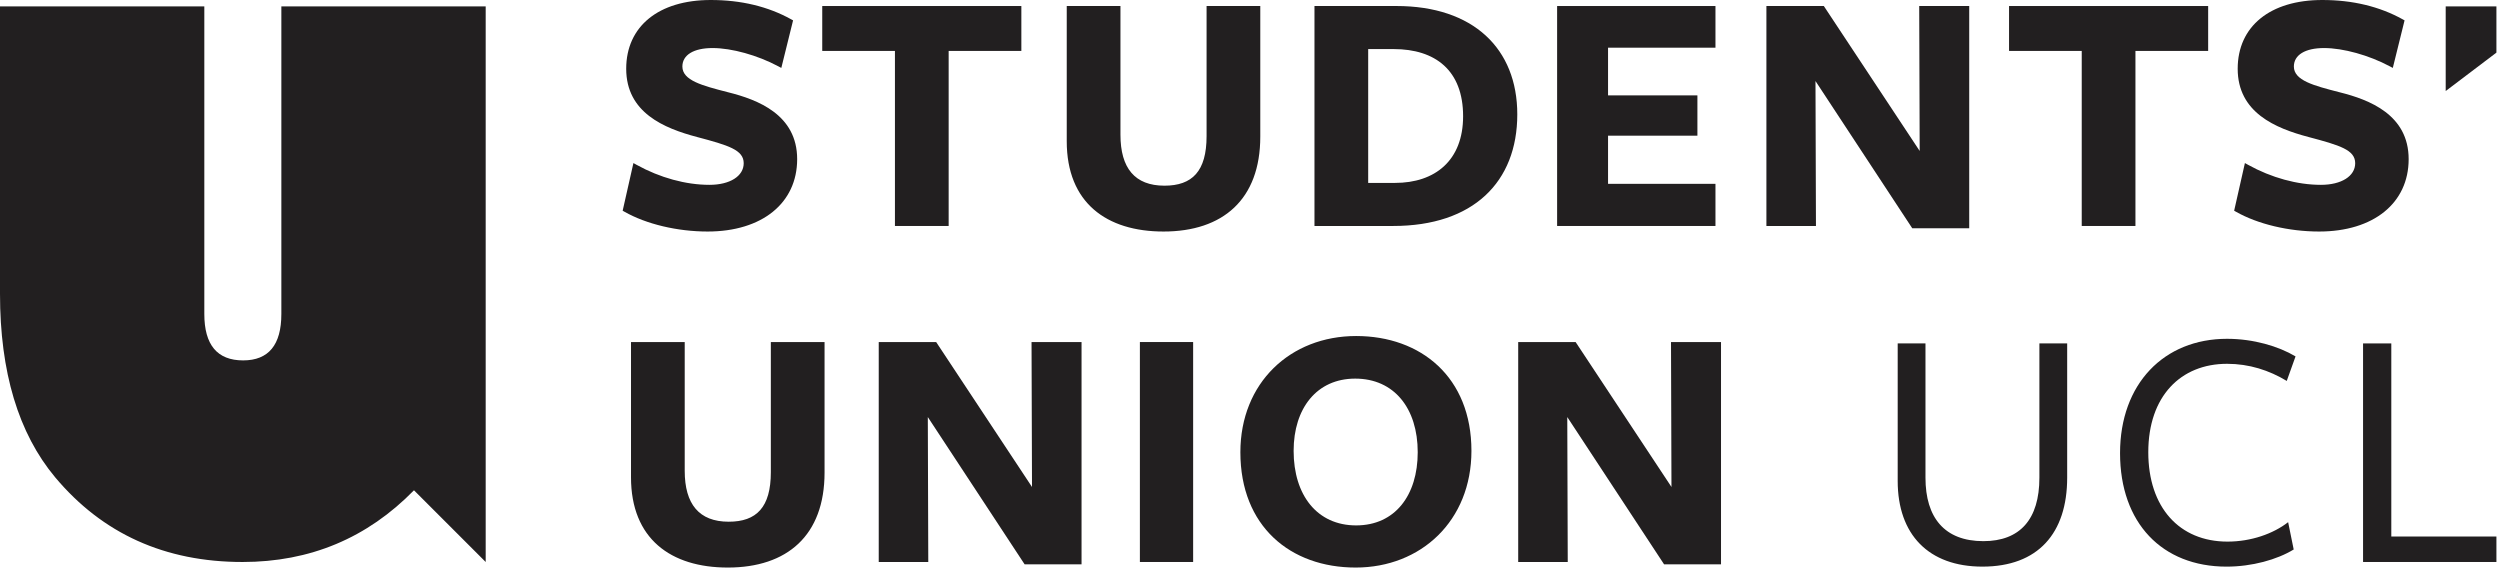 <svg xmlns="http://www.w3.org/2000/svg" width="247" height="57" viewBox="0 0 247 57">
  <g fill="#221F20" fill-rule="evenodd">
    <path d="M47.986.629L27.798.629 27.798 31.019C27.798 34.078 26.538 35.607 24.02 35.607 21.464 35.607 20.187 34.078 20.187 31.019L20.187.629 0 .629 0 29.022C0 36.759 1.816 42.805 5.451 47.158 10.129 52.736 16.301 55.525 23.966 55.525 30.636 55.525 36.281 53.161 40.901 48.44L47.986 55.525 47.986.629zM229.128 22.875C226.138 22.875 223.066 22.144 220.911 20.919L220.734 20.819 221.797 16.11 222.117 16.288C224.419 17.561 226.972 18.262 229.307 18.262 231.332 18.262 232.693 17.404 232.693 16.126 232.693 14.814 231.194 14.359 228.075 13.534 224.82 12.672 221.084 11.127 221.084 6.794 221.084 2.604 224.286 0 229.441 0 232.433 0 235.106.643 237.388 1.911L237.571 2.013 236.409 6.711 236.098 6.545C234.05 5.453 231.507 4.747 229.619 4.747 227.75 4.747 226.634 5.429 226.634 6.571 226.634 7.948 228.593 8.454 231.074 9.096L231.161 9.118C234.085 9.849 237.975 11.33 237.975 15.724 237.975 20.068 234.503 22.875 229.128 22.875M69.913 22.875C66.923 22.875 63.851 22.144 61.696 20.919L61.519 20.819 62.582 16.11 62.902 16.288C65.204 17.561 67.757 18.262 70.092 18.262 72.117 18.262 73.478 17.404 73.478 16.126 73.478 14.814 71.979 14.359 68.86 13.534 65.605 12.672 61.869 11.127 61.869 6.794 61.869 2.604 65.071 0 70.226 0 73.218 0 75.891.643 78.173 1.911L78.356 2.013 77.194 6.711 76.883 6.545C74.835 5.453 72.292 4.747 70.404 4.747 68.535 4.747 67.419 5.429 67.419 6.571 67.419 7.948 69.378 8.454 71.859 9.096L71.946 9.118C74.87 9.849 78.76 11.33 78.76 15.724 78.76 20.068 75.288 22.875 69.913 22.875M81.466 46.695L81.466 33.794 76.159 33.794 76.159 46.649C76.159 50.126 74.741 51.545 71.996 51.545 69.068 51.545 67.65 49.806 67.65 46.512L67.65 33.794 62.343 33.794 62.343 47.153C62.343 53.237 66.277 56.074 71.904 56.074 77.76 56.074 81.466 52.917 81.466 46.695"/>
    <polygon points="101.962 48.113 92.492 33.793 86.819 33.793 86.819 55.524 91.714 55.524 91.668 41.205 101.23 55.753 106.857 55.753 106.857 33.793 101.916 33.793"/>
    <polygon points="112.621 55.524 117.882 55.524 117.882 33.793 112.621 33.793"/>
    <path d="M145.378,44.544 C145.378,37.27 140.391,33.199 133.986,33.199 C127.49,33.199 122.549,37.819 122.549,44.681 C122.549,52.002 127.49,56.074 133.941,56.074 C140.391,56.074 145.378,51.453 145.378,44.544 M140.071,44.681 C140.071,48.937 137.829,51.91 133.986,51.91 C130.143,51.91 127.81,48.937 127.81,44.544 C127.81,40.336 130.098,37.407 133.895,37.407 C137.738,37.407 140.071,40.336 140.071,44.681"/>
    <polygon points="165.141 48.113 155.671 33.793 149.998 33.793 149.998 55.524 154.893 55.524 154.847 41.205 164.409 55.753 170.036 55.753 170.036 33.793 165.095 33.793"/>
    <path d="M204.237 47.198L204.237 33.93 201.492 33.93 201.492 47.198C201.492 51.315 199.57 53.466 195.956 53.466 192.113 53.466 190.237 51.133 190.237 47.198L190.237 33.93 187.492 33.93 187.492 47.518C187.492 52.825 190.558 55.982 195.865 55.982 201.355 55.982 204.237 52.688 204.237 47.198M226.8 35.212C225.107 34.205 222.637 33.474 220.029 33.474 213.807 33.474 209.461 37.91 209.461 44.773 209.461 51.681 213.624 55.983 219.983 55.983 222.499 55.983 224.97 55.295 226.617 54.289L226.068 51.59C224.604 52.733 222.408 53.511 220.075 53.511 215.317 53.511 212.251 50.126 212.251 44.681 212.251 39.147 215.454 35.944 220.029 35.944 222.225 35.944 224.192 36.584 225.931 37.636L226.8 35.212z"/>
    <polygon points="246.646 55.524 246.646 53.008 236.261 53.008 236.261 33.93 233.47 33.93 233.47 55.524"/>
    <polygon points="100.91 5.032 100.91 .595 81.238 .595 81.238 5.032 88.42 5.032 88.42 22.326 93.727 22.326 93.727 5.032"/>
    <path d="M124.516 13.496L124.516.594 119.21.594 119.21 13.45C119.21 16.927 117.791 18.345 115.046 18.345 112.118 18.345 110.701 16.607 110.701 13.313L110.701.594 105.394.594 105.394 13.953C105.394 20.038 109.328 22.875 114.954 22.875 120.811 22.875 124.516 19.718 124.516 13.496M149.908 11.3C149.908 4.803 145.562.594 137.967.594L129.87.594 129.87 22.326 137.647 22.326C145.562 22.326 149.908 17.98 149.908 11.3M144.555 11.483C144.555 15.875 141.765 18.071 137.83 18.071L135.177 18.071 135.177 4.849 137.693 4.849C141.81 4.849 144.555 6.954 144.555 11.483"/>
    <polygon points="169.488 22.326 169.488 18.163 158.875 18.163 158.875 13.405 167.704 13.405 167.704 9.424 158.875 9.424 158.875 4.712 169.488 4.712 169.488 .595 153.843 .595 153.843 22.326"/>
    <polygon points="189.664 14.915 180.194 .595 174.521 .595 174.521 22.326 179.416 22.326 179.37 8.007 188.932 22.555 194.559 22.555 194.559 .595 189.618 .595"/>
    <polygon points="218.166 5.032 218.166 .595 198.494 .595 198.494 5.032 205.675 5.032 205.675 22.326 210.982 22.326 210.982 5.032"/>
    <polygon points="246.646 5.199 246.646 .629 241.635 .629 241.635 8.993"/>
  </g>
</svg>
